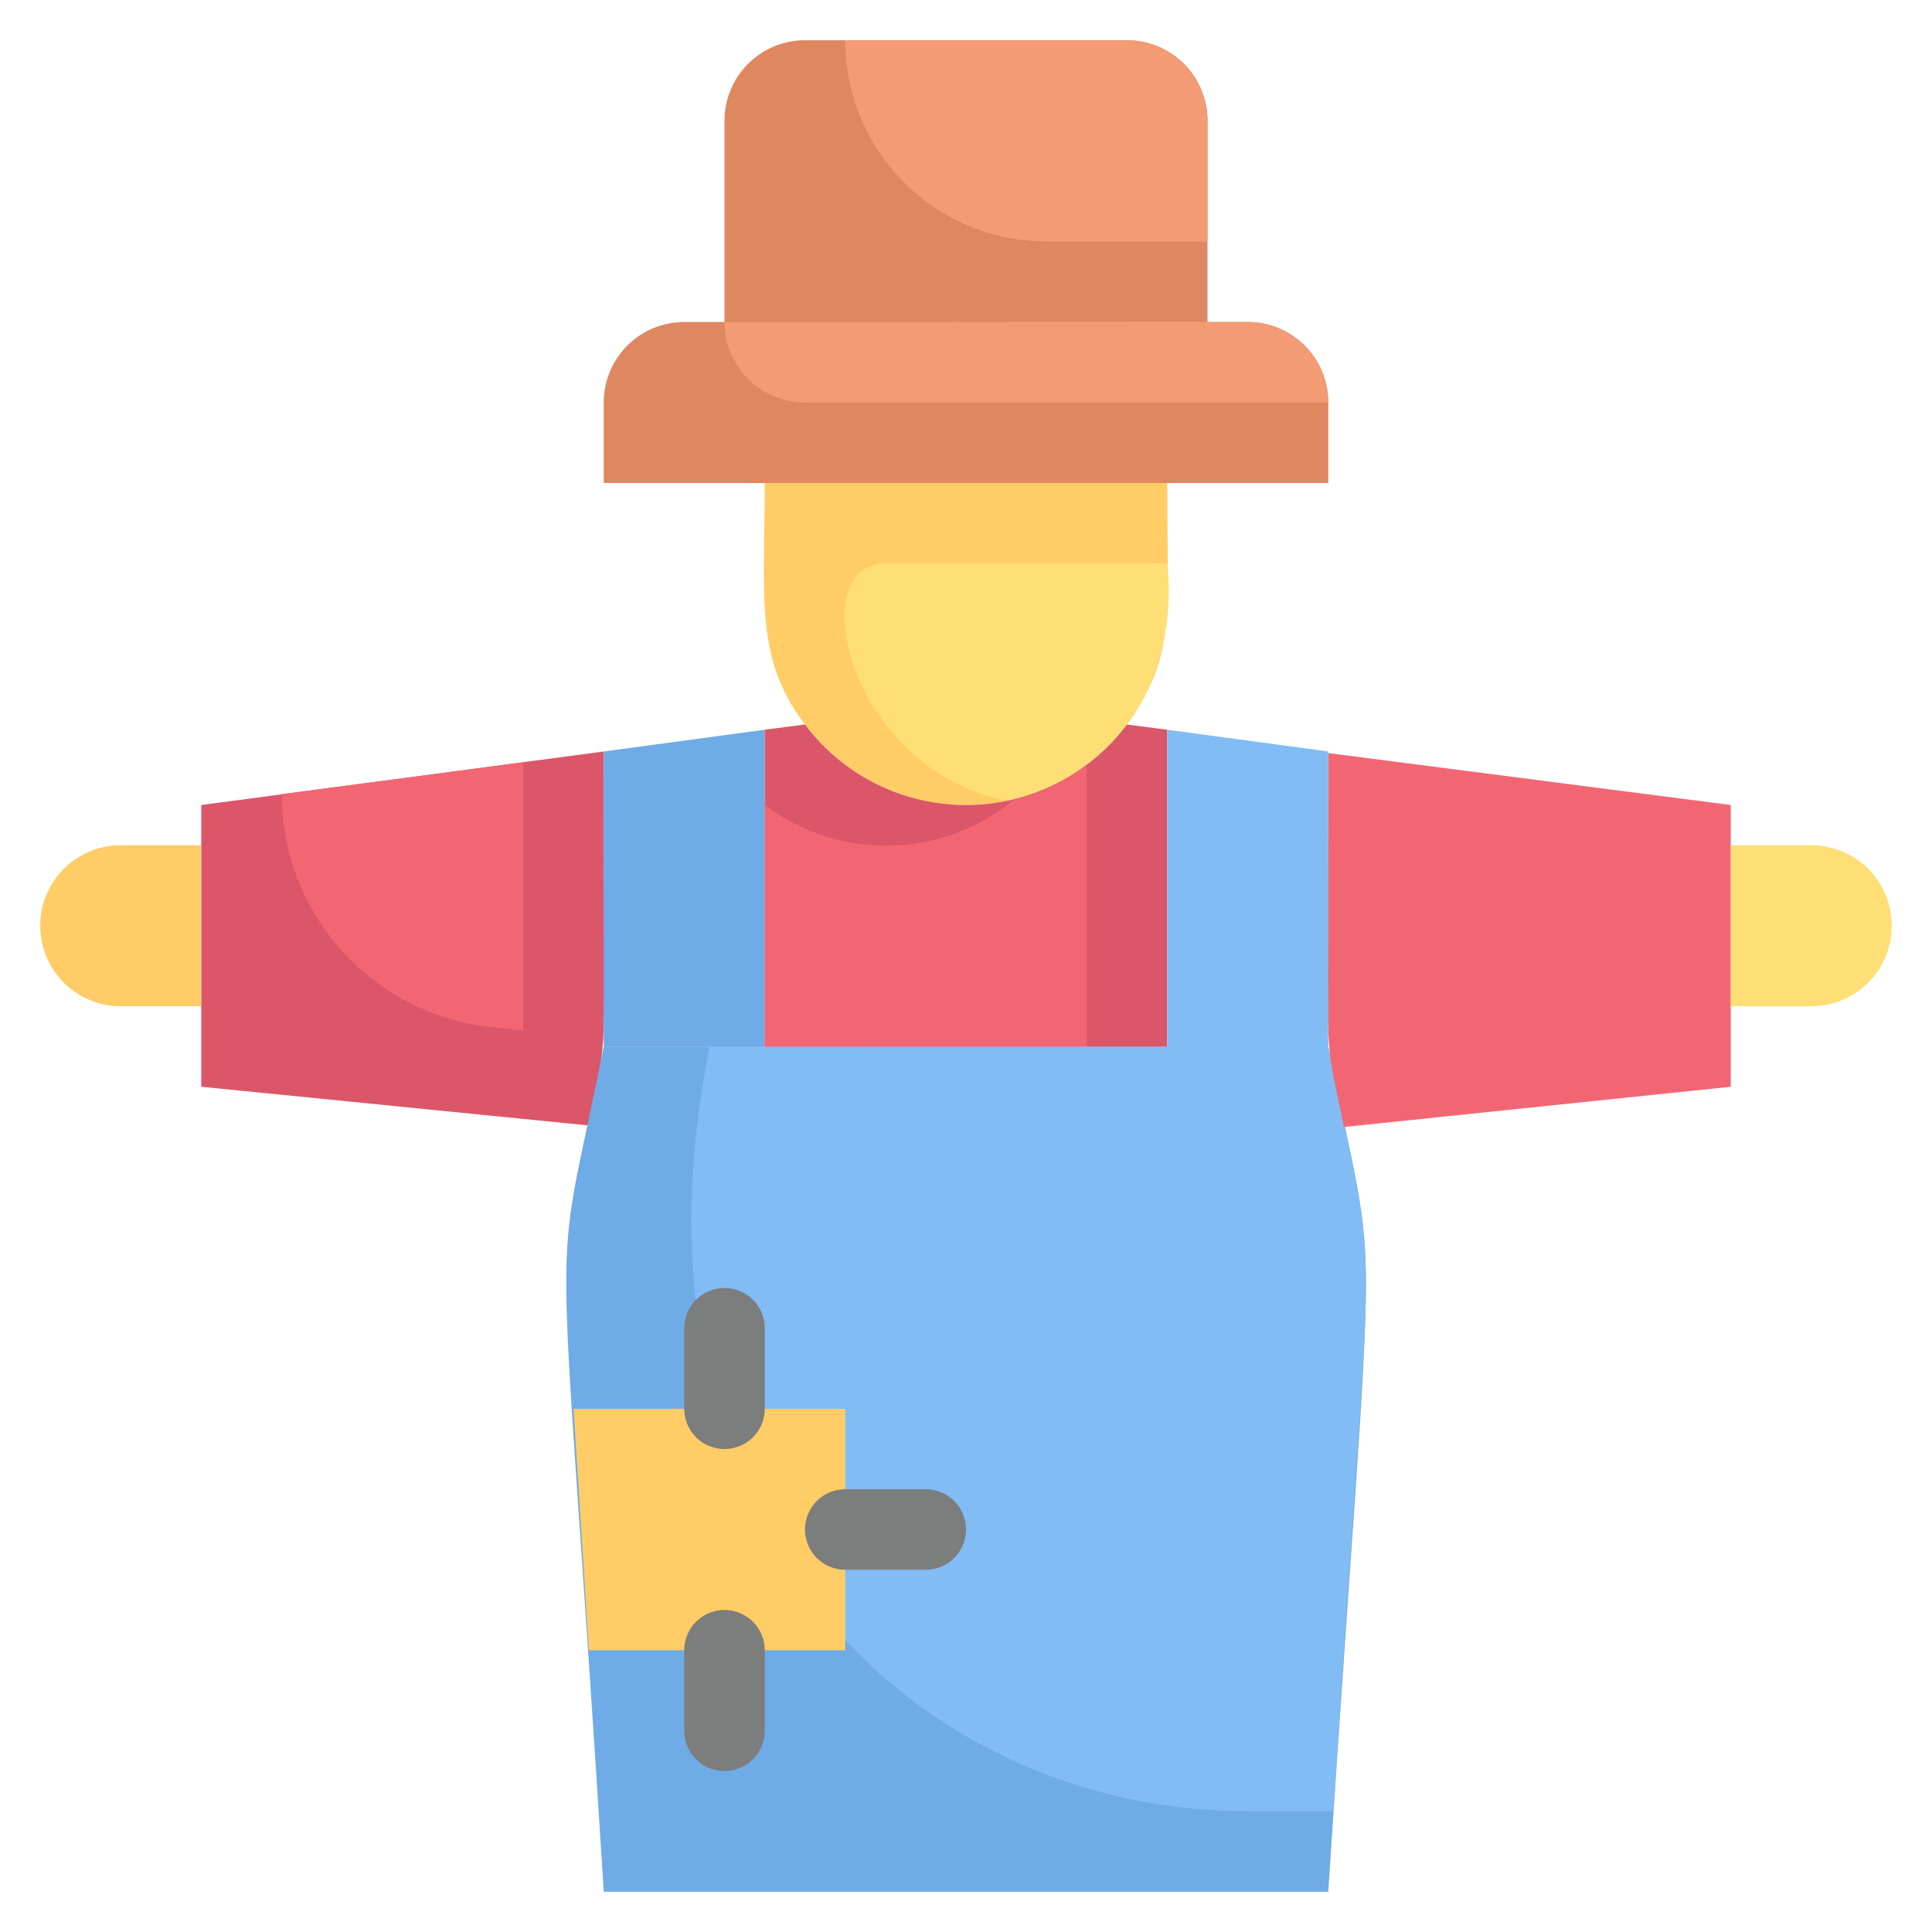 <svg xmlns="http://www.w3.org/2000/svg" viewBox="0 0 48 48"><defs><style>.cls-1{fill:#df8761;}.cls-2{fill:#f29b75;}.cls-3{fill:#fc6;}.cls-4{fill:#ffde76;}.cls-5{fill:#db5669;}.cls-6{fill:#f26674;}.cls-7{fill:#6fabe6;}.cls-8{fill:#82bcf4;}.cls-9{fill:#7c7d7d;}</style></defs><title>Scarecrow</title><g id="Scarecrow"><path class="cls-1" d="M33,10v2H15V10a2,2,0,0,1,2-2H31A2,2,0,0,1,33,10Z"/><path class="cls-2" d="M33,10H20a2,2,0,0,1-2-2c0-.1-.66,0,13,0A2,2,0,0,1,33,10Z"/><path class="cls-1" d="M30,3V8H18V3a2,2,0,0,1,2-2h8A2,2,0,0,1,30,3Z"/><path class="cls-2" d="M30,3V6H26a5,5,0,0,1-5-5h7A2,2,0,0,1,30,3Z"/><path class="cls-3" d="M29,12c0,3,.16,4-.6,5.37A5,5,0,0,1,20,18c-1.26-1.66-1-3.15-1-6Z"/><path class="cls-4" d="M29,14a6,6,0,0,1-.6,3.37A4.93,4.93,0,0,1,25,19.89C21.09,19.12,19.91,14,22,14Z"/><path class="cls-5" d="M15,18.67c0,8.54.13,6.68-.39,9.29L5,27V20Z"/><path class="cls-6" d="M13,18.94V25.6l-.76-.08A5.82,5.82,0,0,1,7,19.73Z"/><polygon class="cls-7" points="19 18.13 19 26 15 26 15 18.67 19 18.13"/><path class="cls-7" d="M33,47H15c-1.15-18.47-1.33-14.31,0-21H33C34.3,32.52,34.19,28.73,33,47Z"/><path class="cls-8" d="M33.13,45H31c-8.24,0-15.76-7.07-13.37-19H33C34.33,32.69,34.13,28.83,33.13,45Z"/><path class="cls-3" d="M3,25H5V21H3A2,2,0,0,0,3,25Z"/><path class="cls-5" d="M29,18.13V26H19V18.13L20,18a5,5,0,0,0,8,0Z"/><path class="cls-6" d="M27,19v7H19V20a5,5,0,0,0,6.18-.12A5,5,0,0,0,27,19Z"/><path class="cls-6" d="M43,20v7l-9.61,1c-.52-2.61-.39-.77-.39-9.29Z"/><polygon class="cls-8" points="33 18.67 33 26 29 26 29 18.13 33 18.67"/><path class="cls-4" d="M45,25H43V21h2A2,2,0,0,1,45,25Z"/><polygon class="cls-3" points="21 35 21 41 14.63 41 14.25 35 21 35"/><path class="cls-9" d="M17,35V33a1,1,0,0,1,2,0v2A1,1,0,0,1,17,35Z"/><path class="cls-9" d="M23,39H21a1,1,0,0,1,0-2h2A1,1,0,0,1,23,39Z"/><path class="cls-9" d="M17,43V41a1,1,0,0,1,2,0v2A1,1,0,0,1,17,43Z"/></g></svg>
